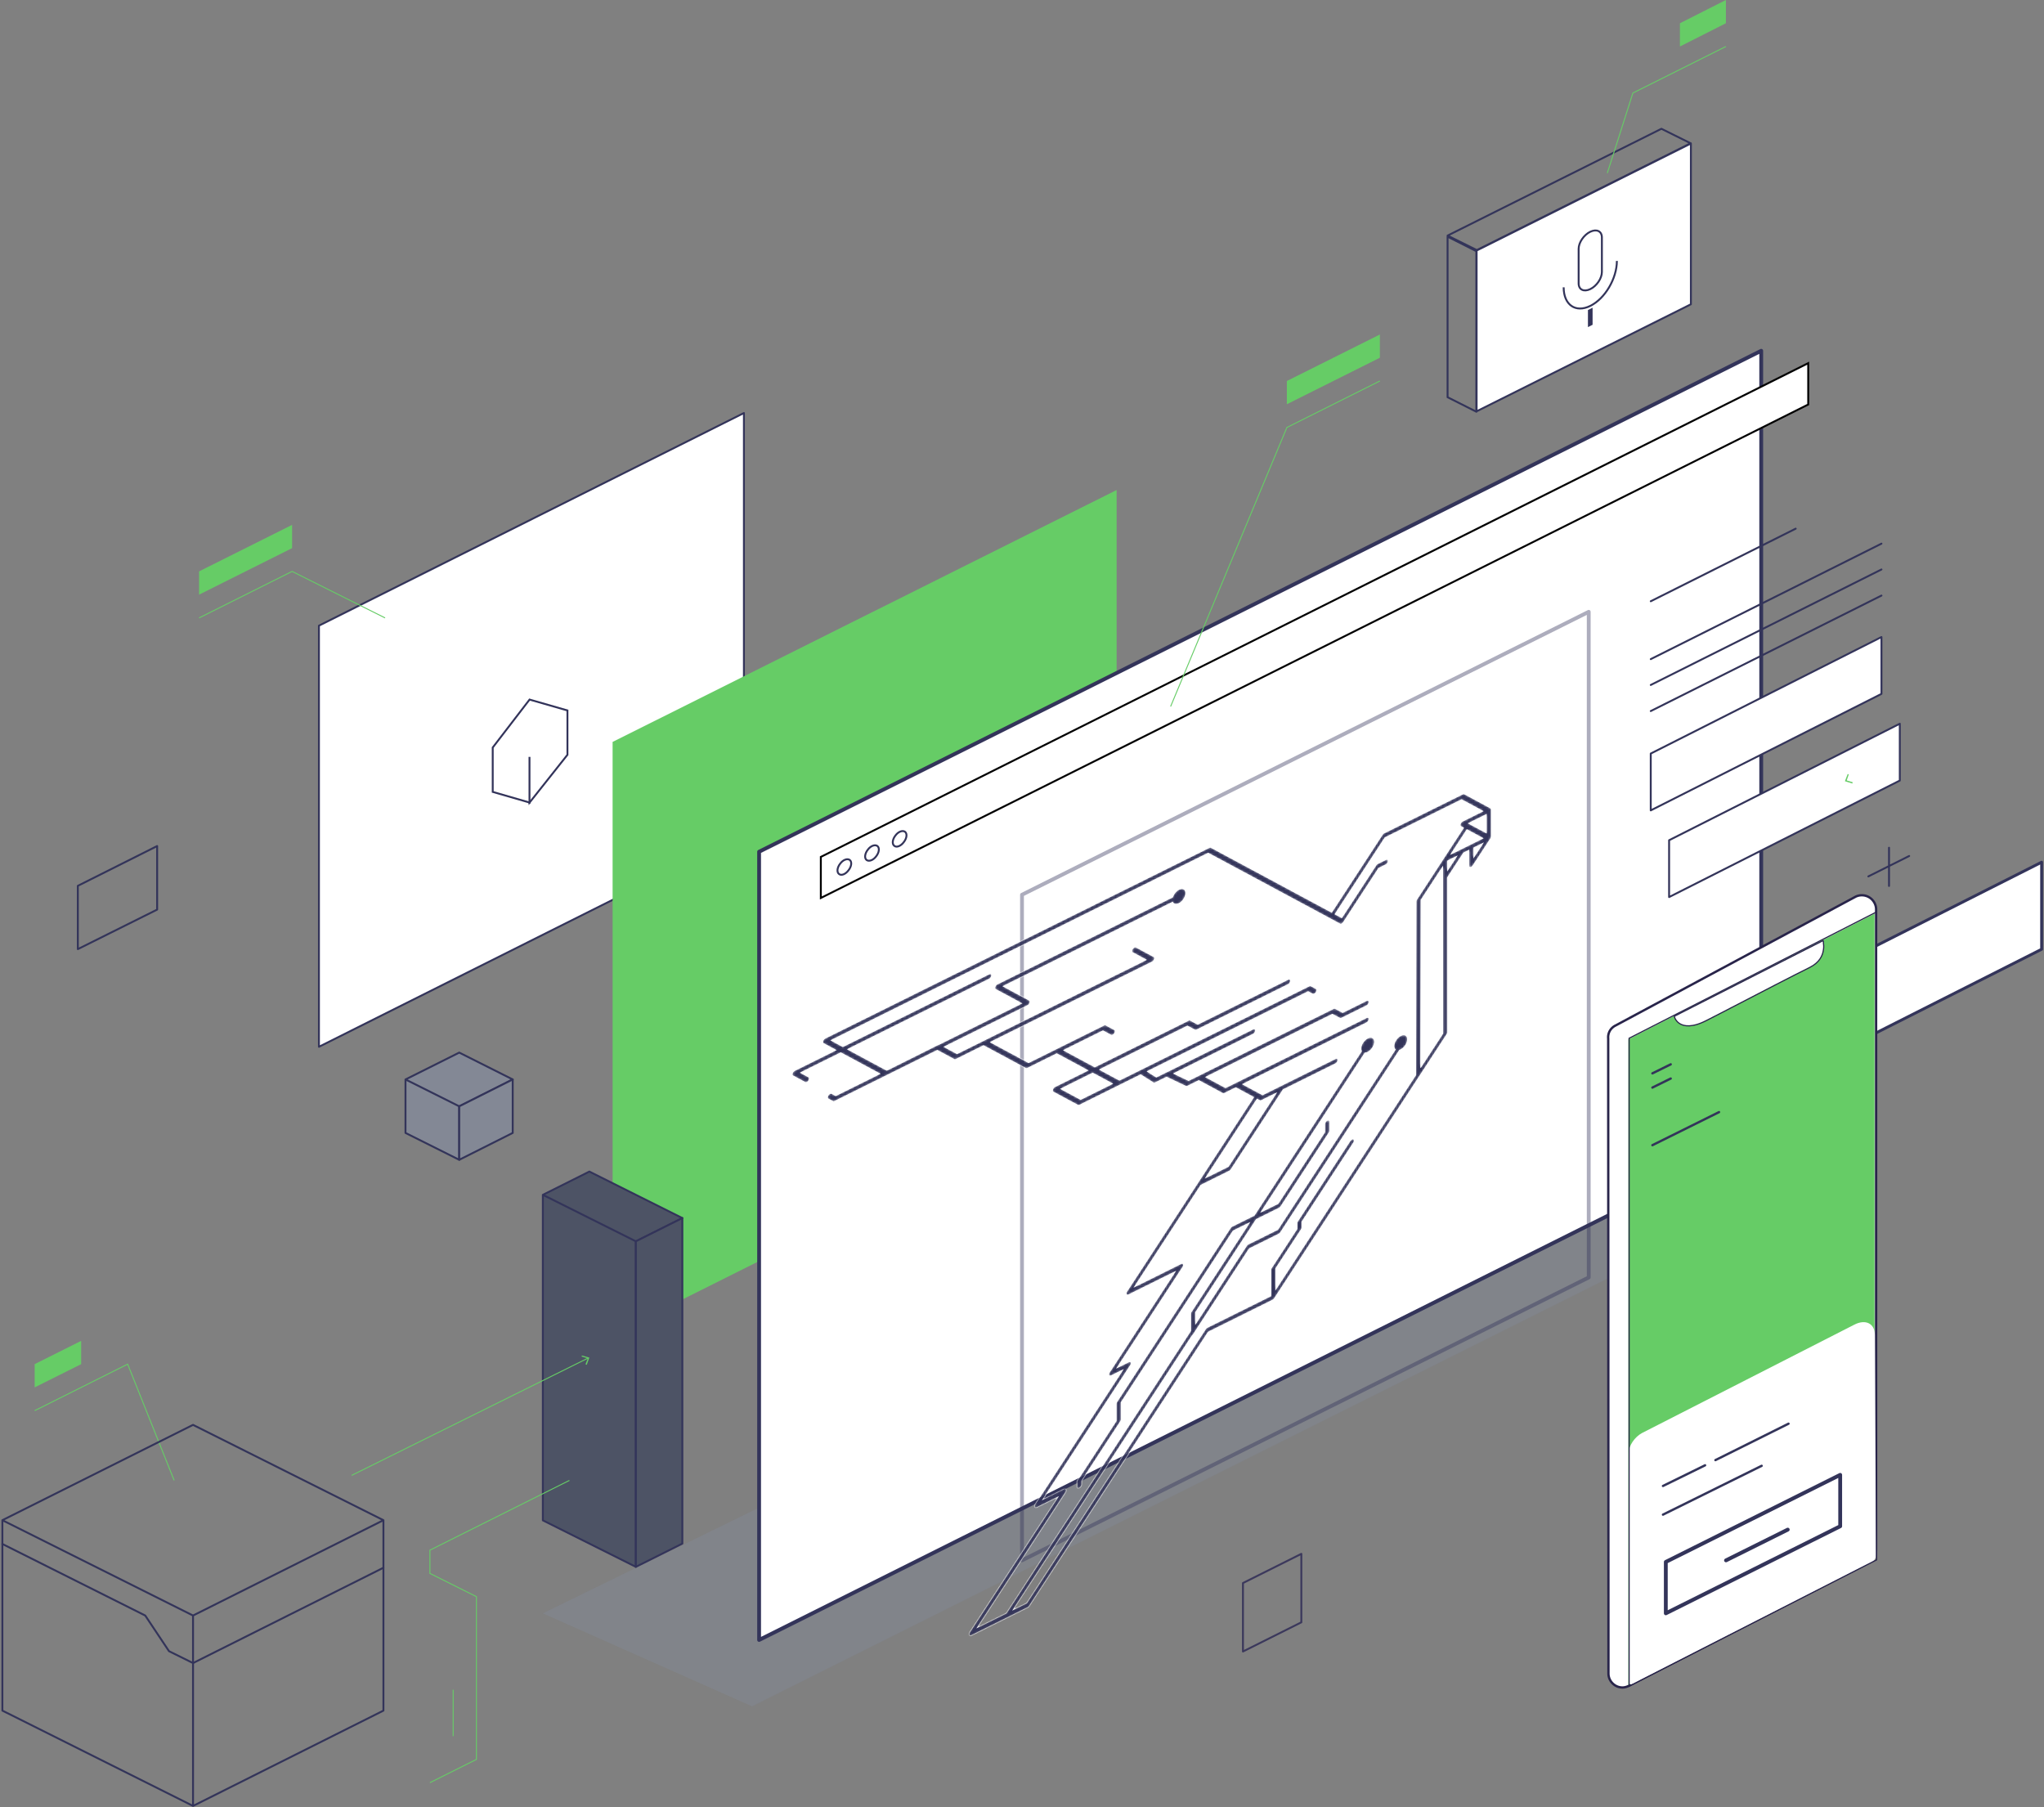 <svg class="splash" viewBox="0 0 862 762" fill="none" xmlns="http://www.w3.org/2000/svg"><rect x="0" y="0" width="862" height="762" fill="#808080" stroke="none"/><path opacity=".5" d="M317.184 719.569l431.435-215.717-78.442-39.222-441.242 215.718 88.249 39.221z" fill="#838895"/><path d="M134.508 441.424l179.22-89.665V174.173l-179.22 89.665v177.586z" fill="#fff" stroke="#33345A" stroke-width=".804" stroke-miterlimit="10" stroke-linecap="round" stroke-linejoin="round"/><path d="M223.333 338.431l-15.539-4.492-.003-18.706 15.536-20.228 15.977 4.589.002 18.699-15.973 20.138z" stroke="#32335A" stroke-width=".796"/><path d="M223.297 319.176v19.748" stroke="#33345A" stroke-width=".796"/><path d="M83.956 260.57l39.222-19.611 39.221 19.611" stroke="#66cc66" stroke-width=".402" stroke-miterlimit="10"/><path d="M123.177 221.348v9.806l-39.22 19.61v-9.805l39.22-19.611z" fill="#66cc66"/><path d="M258.349 562.684V312.865L470.907 206.64v249.819L258.349 562.684z" fill="#66cc66"/><path d="M320.131 691.57V359.168l422.611-211.251v332.402L320.131 691.57z" fill="#ECF7F9"/><path d="M320.131 691.57V359.168l422.611-211.251v332.402L320.131 691.57z" fill="#F7FCFD"/><path d="M320.131 691.57V359.168l422.611-211.251v332.402L320.131 691.57z" fill="#fff"/><path d="M320.131 691.57V359.168l422.611-211.251v332.402L320.131 691.57z" stroke="#33345A" stroke-width="1.609" stroke-miterlimit="10" stroke-linecap="round" stroke-linejoin="round"/><path d="M32.825 400.242V373.55l33.447-16.778v26.801l-33.447 16.669zM696.162 253.548l61.12-30.615M696.161 277.952l97.292-48.7M696.161 288.846l97.292-48.7M696.161 299.85l97.292-48.7" stroke="#33345A" stroke-width=".804" stroke-miterlimit="10" stroke-linecap="round" stroke-linejoin="round"/><path d="M703.897 354.324l97.291-49.135v23.968l-97.291 49.136v-23.969z" fill="#fff" stroke="#33345A" stroke-width=".804" stroke-miterlimit="10" stroke-linecap="round" stroke-linejoin="round"/><path d="M787.924 369.577l17.214-8.607M796.641 357.484v16.124" stroke="#33345A" stroke-width=".804" stroke-miterlimit="10" stroke-linecap="round" stroke-linejoin="round"/><path d="M696.161 317.772l97.292-49.136v23.969l-97.292 49.136v-23.969z" fill="#fff" stroke="#33345A" stroke-width=".804" stroke-miterlimit="10" stroke-linecap="round" stroke-linejoin="round"/><path d="M775.366 406.838l85.633-43.253v36.716l-85.633 43.252v-36.715z" fill="#fff" stroke="#33345A" stroke-width="1.207" stroke-miterlimit="10" stroke-linecap="round" stroke-linejoin="round"/><path d="M431 658V377.307L670 258v280.693L431 658z" stroke="#33345A" stroke-opacity=".4" stroke-width="1.609" stroke-miterlimit="10" stroke-linecap="round" stroke-linejoin="round"/><mask id="path-23-inside-1" fill="#fff"><path fill-rule="evenodd" clip-rule="evenodd" d="M610.507 363.026l3.751-1.862-3.749 5.742-.002-3.88zm8.896-15.811l-.002-.001-.007-.001-.028-.015 7.433-3.69.001 7.69-7.397-3.983zm-20.236 102.8l.156-70.503 9.067-13.885.001 4.976.001.006.026 65.241-9.251 14.165zM469.1 456.991l-13.366 6.634-8.281-4.458 13.365-6.634 8.282 4.458zm62.163 7.14c.201.108.466.09.746-.049l6.129-3.043-20.148 30.856-9.414 4.672 21.573-33.035 1.114.599zm-28.479 99.131c.171-.136.332-.293.46-.49l23.623-36.175 12.448-6.18a1.99 1.99 0 00.748-.691l50.196-76.868c.153-.05.308-.104.468-.184 1.591-.79 2.884-2.77 2.884-4.415s-1.294-2.342-2.885-1.552c-1.589.789-2.882 2.769-2.882 4.414 0 .658.213 1.155.563 1.475l-49.531 75.85-12.449 6.179c-.282.14-.547.386-.748.693l-21.461 32.865v-4.737l25.594-39.195 9.63-4.78c.282-.14.547-.385.75-.692l20.249-31.011c.196-.3.309-.639.309-.927v-3.811c0-.603-.475-.859-1.058-.57-.584.291-1.058 1.017-1.058 1.621v3.357l-19.629 30.061-7.077 3.513 43.72-66.953a2.895 2.895 0 001.146-.32c1.589-.789 2.882-2.769 2.882-4.414 0-1.645-1.294-2.342-2.883-1.553-1.589.789-2.882 2.769-2.882 4.414 0 .422.087.779.24 1.066l-45.217 69.246-9.317 4.624a1.986 1.986 0 00-.748.691l-47.862 73.295c-.2.306-.311.636-.311.93l.001 7.168L454.44 624.1c-.2.306-.31.637-.31.93v1.905c0 .605.476.86 1.059.57.583-.289 1.058-1.016 1.058-1.621v-1.452l16.256-24.894c.2-.306.311-.637.311-.93l-.001-7.168 47.242-72.345 6.763-3.358-24.409 37.381c-.198.306-.307.634-.307.925l.001 7.167-77.612 118.837c-.035.053-.049.11-.079.165l-12.138 6.025 37.116-56.839c.302-.466.392-.979.228-1.306-.166-.329-.549-.403-.978-.19l-8.755 4.346 36.852-56.435c.303-.465.393-.978.229-1.307-.164-.328-.547-.403-.978-.19l-4.809 2.388 27.647-42.339c.306-.468.395-.981.23-1.306-.164-.331-.547-.407-.978-.193l-19.539 9.699 27.921-42.756 11.967-5.941c.284-.141.551-.388.748-.692l21.956-33.623 22.069-10.954c.584-.29 1.059-1.017 1.058-1.621 0-.604-.474-.859-1.058-.569l-30.752 15.265-8.282-4.459 45.809-22.739 6.341-3.148c.584-.29 1.058-1.016 1.058-1.62 0-.604-.474-.859-1.059-.569l-6.34 3.147-48.364 24.008-4.76 2.363-8.281-4.459 53.327-26.471 3.138 1.689c.199.107.464.089.746-.051l10.534-5.229c.584-.29 1.058-1.017 1.058-1.62 0-.604-.474-.86-1.059-.57l-10.094 5.011-3.138-1.689c-.199-.107-.464-.089-.747.051l-56.32 27.957-4.769 2.367-6.16-2.938 33.368-16.564c.584-.29 1.059-1.017 1.059-1.621 0-.603-.475-.859-1.059-.569l-35.942 17.841c-.041.015-.078.014-.12.035l-4.749 2.357-3.736-2.353 24.95-12.385 42.81-21.251 1.875 1.009c.199.109.466.091.749-.05.284-.141.551-.388.748-.692.412-.632.412-1.326 0-1.549l-2.187-1.177c-.199-.107-.464-.089-.746.051l-43.249 21.469-27.359 13.58-9.406 4.669-8.281-4.458 36.97-18.351 3.137 1.688c.2.107.465.089.747-.051l38.539-19.13c.584-.29 1.059-1.017 1.059-1.621 0-.603-.475-.86-1.059-.57l-38.101 18.913-3.136-1.687c-.199-.109-.466-.09-.749.051l-39.524 19.619-13.034-7.017 16.478-8.179 3.398 1.828c.2.108.467.089.749-.051.283-.141.548-.386.749-.693.41-.631.41-1.325-.001-1.548l-3.709-1.995c-.2-.108-.465-.09-.748.051l-19.471 9.665-4.426 2.197-7.909 3.926-15.991-8.608 68.085-33.797c.428-.213.813-.669.977-1.161.165-.493.074-.916-.229-1.08l-7.519-4.047c-.401-.217-1.1.132-1.496.741-.201.307-.311.637-.311.929 0 .293.11.514.31.621l5.713 3.075-68.085 33.797-11.619 5.767-5.325-2.867 35.074-17.41c.429-.213.812-.668.978-1.161.163-.491.074-.915-.23-1.08l-10.969-5.903 71.384-35.434c.423.893 1.461 1.163 2.677.559 1.589-.789 2.88-2.768 2.88-4.413 0-1.645-1.292-2.342-2.881-1.553-1.216.603-2.253 1.902-2.677 3.216l-73.938 36.703c-.429.213-.813.669-.977 1.161-.165.493-.074.916.23 1.08l10.968 5.903-34.768 17.259a1.094 1.094 0 00-.387.112l-21.652 10.826-16.428-8.843 59.596-29.583c.584-.29 1.058-1.016 1.058-1.62 0-.604-.475-.86-1.058-.571l-61.713 30.634-4.886-2.63 158.964-78.909 51.308 27.559.002.001 4.259 2.292c.199.107.464.089.746-.051.282-.14.549-.386.75-.692l14.859-22.756 2.971-1.475c.584-.29 1.059-1.017 1.058-1.621 0-.604-.474-.859-1.058-.569l-3.41 1.692c-.282.14-.547.386-.748.692l-14.422 22.085-2.762-1.488 21.031-32.207 32.263-16.016 8.932 4.808-8.493 4.216c-.431.214-.814.67-.976 1.159-.165.493-.076.918.228 1.082l1.093.588-8.458 12.951-.001.003-11.177 17.119c-.201.306-.313.636-.313.928l-.161 73.16-59.035 90.404-.001-8.676 10.737-16.44c.199-.305.309-.634.309-.928l-.001-2.347 21.781-33.354c.201-.307.31-.638.31-.93-.001-.293-.111-.512-.311-.618-.412-.222-1.084.112-1.496.743l-22.092 33.831c-.198.306-.308.634-.308.925l.001 2.348-10.737 16.44c-.199.305-.309.634-.309.927l.002 10.894-26.767 13.286c-.285.142-.552.39-.748.693l-75.429 115.51-5.588 2.774 75.42-115.485zm114.028-205.556l-4.808 2.386 6.65-10.182 6.651 3.58-4.81 2.388-3.683 1.828zm4.742-.164l3.751-1.861-3.75 5.743-.001-3.882zm7.363-16.181a.835.835 0 00-.083-.382.547.547 0 00-.228-.238l-11.047-5.948c-.199-.108-.466-.09-.75.051l-33.137 16.449c-.282.14-.549.386-.75.693l-21.342 32.683-50.87-27.323c-.199-.107-.466-.088-.748.052l-161.956 80.394c-.43.214-.815.67-.977 1.161-.165.493-.075.916.229 1.08l5.196 2.797-17.325 8.6c-.431.214-.815.67-.978 1.162-.164.492-.074.916.23 1.079l5.182 2.791c.2.107.466.089.748-.051.283-.14.549-.386.75-.694.41-.63.41-1.324-.001-1.547l-3.376-1.818 16.887-8.383L371 452.814l-18.551 9.208-1.689-.909c-.2-.108-.466-.09-.748.05a1.98 1.98 0 00-.747.692c-.201.307-.311.637-.311.929 0 .293.11.513.31.62l1.999 1.077c.2.108.465.09.748-.051l43.276-21.482 7.132 3.839c.2.107.466.09.748-.05l11.619-5.767 17.798 9.58c.2.108.466.09.748-.05l8.347-4.143 3.988-1.98 13.034 7.016-13.803 6.852c-.431.214-.815.67-.978 1.162-.165.492-.074.916.23 1.079l10.398 5.597c.2.108.466.09.748-.05l16.358-8.12 9.396-4.664 5.396 3.399c.2.108.465.09.749-.051l.73-.362c.041-.015.076-.013.117-.034l3.945-1.958 8.083 3.855c.199.107.464.089.746-.051l4.76-2.363 10.088 5.43c.199.108.466.09.749-.051l4.761-2.363 7.477 4.026-53.415 81.801c-.304.465-.394.978-.23 1.307.166.328.55.402.978.189l19.539-9.699-27.647 42.339c-.305.466-.394.98-.229 1.307.163.33.548.405.977.192l4.809-2.387-36.851 56.432c-.304.466-.394.981-.229 1.308.164.329.548.404.978.191l8.754-4.346-37.116 56.839c-.302.466-.391.979-.228 1.305.164.33.549.404.978.191l23.671-11.75c.282-.14.548-.385.749-.692l75.428-115.51 27.179-13.492c.28-.139.545-.384.747-.691l72.734-111.381c.197-.305.307-.634.307-.926l-.024-65.252 6.741-10.323 2.186-1.085v6.526c.001.445.257.715.654.687a1.06 1.06 0 00.405-.117c.279-.138.551-.39.748-.693l7.364-11.276c.025-.038.026-.078.048-.118.047-.08.082-.153.116-.236.016-.04.05-.072.064-.113.013-.041 0-.071.01-.111a1.44 1.44 0 00.042-.232c.003-.039.03-.081.03-.119l-.001-11.43z"/></mask><path fill-rule="evenodd" clip-rule="evenodd" d="M610.507 363.026l3.751-1.862-3.749 5.742-.002-3.88zm8.896-15.811l-.002-.001-.007-.001-.028-.015 7.433-3.69.001 7.69-7.397-3.983zm-20.236 102.8l.156-70.503 9.067-13.885.001 4.976.001.006.026 65.241-9.251 14.165zM469.1 456.991l-13.366 6.634-8.281-4.458 13.365-6.634 8.282 4.458zm62.163 7.14c.201.108.466.09.746-.049l6.129-3.043-20.148 30.856-9.414 4.672 21.573-33.035 1.114.599zm-28.479 99.131c.171-.136.332-.293.46-.49l23.623-36.175 12.448-6.18a1.99 1.99 0 00.748-.691l50.196-76.868c.153-.05.308-.104.468-.184 1.591-.79 2.884-2.77 2.884-4.415s-1.294-2.342-2.885-1.552c-1.589.789-2.882 2.769-2.882 4.414 0 .658.213 1.155.563 1.475l-49.531 75.85-12.449 6.179c-.282.14-.547.386-.748.693l-21.461 32.865v-4.737l25.594-39.195 9.63-4.78c.282-.14.547-.385.75-.692l20.249-31.011c.196-.3.309-.639.309-.927v-3.811c0-.603-.475-.859-1.058-.57-.584.291-1.058 1.017-1.058 1.621v3.357l-19.629 30.061-7.077 3.513 43.72-66.953a2.895 2.895 0 001.146-.32c1.589-.789 2.882-2.769 2.882-4.414 0-1.645-1.294-2.342-2.883-1.553-1.589.789-2.882 2.769-2.882 4.414 0 .422.087.779.24 1.066l-45.217 69.246-9.317 4.624a1.986 1.986 0 00-.748.691l-47.862 73.295c-.2.306-.311.636-.311.93l.001 7.168L454.44 624.1c-.2.306-.31.637-.31.93v1.905c0 .605.476.86 1.059.57.583-.289 1.058-1.016 1.058-1.621v-1.452l16.256-24.894c.2-.306.311-.637.311-.93l-.001-7.168 47.242-72.345 6.763-3.358-24.409 37.381c-.198.306-.307.634-.307.925l.001 7.167-77.612 118.837c-.035.053-.049.11-.079.165l-12.138 6.025 37.116-56.839c.302-.466.392-.979.228-1.306-.166-.329-.549-.403-.978-.19l-8.755 4.346 36.852-56.435c.303-.465.393-.978.229-1.307-.164-.328-.547-.403-.978-.19l-4.809 2.388 27.647-42.339c.306-.468.395-.981.23-1.306-.164-.331-.547-.407-.978-.193l-19.539 9.699 27.921-42.756 11.967-5.941c.284-.141.551-.388.748-.692l21.956-33.623 22.069-10.954c.584-.29 1.059-1.017 1.058-1.621 0-.604-.474-.859-1.058-.569l-30.752 15.265-8.282-4.459 45.809-22.739 6.341-3.148c.584-.29 1.058-1.016 1.058-1.62 0-.604-.474-.859-1.059-.569l-6.34 3.147-48.364 24.008-4.76 2.363-8.281-4.459 53.327-26.471 3.138 1.689c.199.107.464.089.746-.051l10.534-5.229c.584-.29 1.058-1.017 1.058-1.62 0-.604-.474-.86-1.059-.57l-10.094 5.011-3.138-1.689c-.199-.107-.464-.089-.747.051l-56.32 27.957-4.769 2.367-6.16-2.938 33.368-16.564c.584-.29 1.059-1.017 1.059-1.621 0-.603-.475-.859-1.059-.569l-35.942 17.841c-.041.015-.078.014-.12.035l-4.749 2.357-3.736-2.353 24.95-12.385 42.81-21.251 1.875 1.009c.199.109.466.091.749-.05.284-.141.551-.388.748-.692.412-.632.412-1.326 0-1.549l-2.187-1.177c-.199-.107-.464-.089-.746.051l-43.249 21.469-27.359 13.58-9.406 4.669-8.281-4.458 36.97-18.351 3.137 1.688c.2.107.465.089.747-.051l38.539-19.13c.584-.29 1.059-1.017 1.059-1.621 0-.603-.475-.86-1.059-.57l-38.101 18.913-3.136-1.687c-.199-.109-.466-.09-.749.051l-39.524 19.619-13.034-7.017 16.478-8.179 3.398 1.828c.2.108.467.089.749-.051.283-.141.548-.386.749-.693.41-.631.41-1.325-.001-1.548l-3.709-1.995c-.2-.108-.465-.09-.748.051l-19.471 9.665-4.426 2.197-7.909 3.926-15.991-8.608 68.085-33.797c.428-.213.813-.669.977-1.161.165-.493.074-.916-.229-1.08l-7.519-4.047c-.401-.217-1.1.132-1.496.741-.201.307-.311.637-.311.929 0 .293.11.514.31.621l5.713 3.075-68.085 33.797-11.619 5.767-5.325-2.867 35.074-17.41c.429-.213.812-.668.978-1.161.163-.491.074-.915-.23-1.08l-10.969-5.903 71.384-35.434c.423.893 1.461 1.163 2.677.559 1.589-.789 2.88-2.768 2.88-4.413 0-1.645-1.292-2.342-2.881-1.553-1.216.603-2.253 1.902-2.677 3.216l-73.938 36.703c-.429.213-.813.669-.977 1.161-.165.493-.074.916.23 1.08l10.968 5.903-34.768 17.259a1.094 1.094 0 00-.387.112l-21.652 10.826-16.428-8.843 59.596-29.583c.584-.29 1.058-1.016 1.058-1.62 0-.604-.475-.86-1.058-.571l-61.713 30.634-4.886-2.63 158.964-78.909 51.308 27.559.002.001 4.259 2.292c.199.107.464.089.746-.051.282-.14.549-.386.75-.692l14.859-22.756 2.971-1.475c.584-.29 1.059-1.017 1.058-1.621 0-.604-.474-.859-1.058-.569l-3.41 1.692c-.282.14-.547.386-.748.692l-14.422 22.085-2.762-1.488 21.031-32.207 32.263-16.016 8.932 4.808-8.493 4.216c-.431.214-.814.67-.976 1.159-.165.493-.076.918.228 1.082l1.093.588-8.458 12.951-.001.003-11.177 17.119c-.201.306-.313.636-.313.928l-.161 73.16-59.035 90.404-.001-8.676 10.737-16.44c.199-.305.309-.634.309-.928l-.001-2.347 21.781-33.354c.201-.307.31-.638.31-.93-.001-.293-.111-.512-.311-.618-.412-.222-1.084.112-1.496.743l-22.092 33.831c-.198.306-.308.634-.308.925l.001 2.348-10.737 16.44c-.199.305-.309.634-.309.927l.002 10.894-26.767 13.286c-.285.142-.552.39-.748.693l-75.429 115.51-5.588 2.774 75.42-115.485zm114.028-205.556l-4.808 2.386 6.65-10.182 6.651 3.58-4.81 2.388-3.683 1.828zm4.742-.164l3.751-1.861-3.75 5.743-.001-3.882zm7.363-16.181a.835.835 0 00-.083-.382.547.547 0 00-.228-.238l-11.047-5.948c-.199-.108-.466-.09-.75.051l-33.137 16.449c-.282.14-.549.386-.75.693l-21.342 32.683-50.87-27.323c-.199-.107-.466-.088-.748.052l-161.956 80.394c-.43.214-.815.67-.977 1.161-.165.493-.075.916.229 1.08l5.196 2.797-17.325 8.6c-.431.214-.815.67-.978 1.162-.164.492-.074.916.23 1.079l5.182 2.791c.2.107.466.089.748-.051.283-.14.549-.386.75-.694.41-.63.41-1.324-.001-1.547l-3.376-1.818 16.887-8.383L371 452.814l-18.551 9.208-1.689-.909c-.2-.108-.466-.09-.748.05a1.98 1.98 0 00-.747.692c-.201.307-.311.637-.311.929 0 .293.11.513.31.62l1.999 1.077c.2.108.465.09.748-.051l43.276-21.482 7.132 3.839c.2.107.466.09.748-.05l11.619-5.767 17.798 9.58c.2.108.466.09.748-.05l8.347-4.143 3.988-1.98 13.034 7.016-13.803 6.852c-.431.214-.815.67-.978 1.162-.165.492-.074.916.23 1.079l10.398 5.597c.2.108.466.09.748-.05l16.358-8.12 9.396-4.664 5.396 3.399c.2.108.465.09.749-.051l.73-.362c.041-.015.076-.013.117-.034l3.945-1.958 8.083 3.855c.199.107.464.089.746-.051l4.76-2.363 10.088 5.43c.199.108.466.09.749-.051l4.761-2.363 7.477 4.026-53.415 81.801c-.304.465-.394.978-.23 1.307.166.328.55.402.978.189l19.539-9.699-27.647 42.339c-.305.466-.394.98-.229 1.307.163.33.548.405.977.192l4.809-2.387-36.851 56.432c-.304.466-.394.981-.229 1.308.164.329.548.404.978.191l8.754-4.346-37.116 56.839c-.302.466-.391.979-.228 1.305.164.33.549.404.978.191l23.671-11.75c.282-.14.548-.385.749-.692l75.428-115.51 27.179-13.492c.28-.139.545-.384.747-.691l72.734-111.381c.197-.305.307-.634.307-.926l-.024-65.252 6.741-10.323 2.186-1.085v6.526c.001.445.257.715.654.687a1.06 1.06 0 00.405-.117c.279-.138.551-.39.748-.693l7.364-11.276c.025-.038.026-.078.048-.118.047-.08.082-.153.116-.236.016-.04.05-.072.064-.113.013-.041 0-.071.01-.111a1.44 1.44 0 00.042-.232c.003-.039.03-.081.03-.119l-.001-11.43z" fill="#33345A" stroke="#fff" stroke-width=".364" mask="url(#path-23-inside-1)"/><path d="M524.185 696.435v-28.872l24.622-12.311v28.871l-24.622 12.312z" stroke="#3B385C" stroke-width=".804" stroke-linecap="round" stroke-linejoin="round"/><path d="M14.615 594.87l39.221-19.611 19.61 49.027" stroke="#66cc66" stroke-width=".402" stroke-miterlimit="10"/><path d="M34.228 565.454v9.806l-19.61 9.805v-9.805l19.61-9.806z" fill="#66cc66"/><path d="M346.164 361.348l416.401-208.201v17.432L346.164 378.67v-17.322z" fill="#fff" stroke="#010101" stroke-width=".804" stroke-miterlimit="10"/><path d="M357.825 367.011c1.307-1.634 1.525-3.595.545-4.358-.981-.763-2.833-.109-4.031 1.525-1.308 1.635-1.526 3.596-.545 4.358.98.872 2.833.109 4.031-1.525zM369.48 361.128c1.308-1.634 1.526-3.595.545-4.358-.98-.762-2.832-.109-4.031 1.526-1.307 1.634-1.525 3.595-.545 4.358.981.762 2.833.109 4.031-1.526zM381.137 355.136c1.307-1.634 1.525-3.595.545-4.358-.981-.763-2.833-.109-4.032 1.525-1.307 1.635-1.525 3.596-.544 4.358.98.872 2.832.109 4.031-1.525z" fill="#fff" stroke="#33345A" stroke-width=".804" stroke-miterlimit="10" stroke-linecap="round" stroke-linejoin="round"/><path d="M610.472 99.348l12.334 6.121 90.181-45.044-12.335-6.122-90.18 45.045zM610.472 167.507l12.152 6.122v-67.704l-12.152-6.121v67.703z" stroke="#33345A" stroke-width=".804" stroke-miterlimit="10" stroke-linecap="round" stroke-linejoin="round"/><path d="M622.721 173.446l90.363-45.135V60.515l-90.363 45.136v67.795z" fill="#fff" stroke="#33345A" stroke-width=".804" stroke-miterlimit="10" stroke-linecap="round" stroke-linejoin="round"/><path d="M670.649 97.733c2.723-1.307 4.902-.218 4.902 2.397v14.599c0 2.615-2.179 5.883-4.902 7.191-2.724 1.307-4.903.217-4.903-2.397v-14.599c0-2.615 2.179-5.884 4.903-7.191z" stroke="#33345A" stroke-width=".804"/><path d="M681.873 110.044c0 7.408-5.012 15.906-11.222 18.957-6.21 3.05-11.222-.436-11.222-7.845" stroke="#33345A" stroke-width=".804"/><path d="M669.669 130.744l1.961-.981v7.191l-1.961.981v-7.191z" fill="#33345A"/><path d="M677.842 72.994l10.785-33.774 39.222-19.61" stroke="#66cc66" stroke-width=".402" stroke-miterlimit="10"/><path d="M727.851 0v9.805l-19.393 9.806V9.805L727.851 0z" fill="#66cc66"/><path d="M493.671 297.938l49.027-117.665 39.221-19.61" stroke="#66cc66" stroke-width=".402" stroke-miterlimit="10"/><path d="M581.918 141.053v9.805l-39.221 19.611v-9.805l39.221-19.611z" fill="#66cc66"/><path d="M1 641.064l80.404 40.202 80.295-40.202-80.295-40.202L1 641.064zM1 721.36v-80.295l80.404 40.202v80.294L1 721.36zM161.699 721.36l-80.295 40.201v-80.294l80.295-40.202v80.295z" stroke="#33345A" stroke-width=".804" stroke-miterlimit="10" stroke-linecap="round" stroke-linejoin="round"/><path d="M1 651.087l60.248 30.179L71.272 696.3l10.132 5.012 80.295-40.202" stroke="#33345A" stroke-width=".804" stroke-miterlimit="10" stroke-linecap="round" stroke-linejoin="round"/><path d="M228.931 503.851l39.221 19.611v137.275l-39.221-19.611V503.851zM248.549 494.046l-19.611 9.805 39.221 19.611 19.611-9.805-39.221-19.611z" fill="#4d5365" stroke="#33345A" stroke-width=".804" stroke-miterlimit="10" stroke-linecap="round" stroke-linejoin="round"/><path d="M268.153 660.737l19.61-9.805V513.657l-19.61 9.805v137.275z" fill="#4d5365" stroke="#33345A" stroke-width=".804" stroke-miterlimit="10" stroke-linecap="round" stroke-linejoin="round"/><path d="M148.29 622.169l99.708-49.462" stroke="#66cc66" stroke-width=".402" stroke-miterlimit="10"/><path d="M247.456 575.54l-.545-.218.981-2.506-2.615-.763.109-.435 3.16.871-1.09 3.051zM781.191 330.406l.109-.545-2.506-.762.872-2.506-.436-.218-1.198 3.05 3.159.981z" fill="#66cc66"/><path d="M181.304 751.756l19.611-9.805v-68.638l-19.611-9.805v-9.805l58.832-29.416M191.112 732.146v-19.611" stroke="#66cc66" stroke-width=".402" stroke-miterlimit="10"/><path d="M681.265 432.48l101.322-54.365a6.042 6.042 0 015.774.327c1.744 1.089 2.833 3.05 2.833 5.011v270.41c0 2.288-1.307 4.249-3.268 5.23l-101.105 51.859c-.871.436-1.743.654-2.614.654a5.856 5.856 0 01-3.051-.872c-1.743-1.089-2.833-2.941-2.833-5.011l-.109-267.795c-.217-2.397 1.09-4.467 3.051-5.448z" fill="#fff" stroke="#28244A" stroke-width=".981" stroke-miterlimit="10" stroke-linecap="round" stroke-linejoin="round"/><path d="M790.54 385.306l-103.827 52.949v272.371l103.827-52.949V385.306z" fill="#66cc66"/><path d="M696.847 452.637l7.735-3.813M696.847 458.629l7.735-3.814M696.847 482.924l28.108-13.946" stroke="#33345A" stroke-width=".981" stroke-linecap="round" stroke-linejoin="round"/><path d="M790.652 562.893c0-4.794-3.922-6.755-8.716-4.249l-89.447 45.649c-3.05 1.634-5.665 5.339-5.665 8.498v95.894c0 3.05 2.506 1.07 5.665-.564l92.607-47.175c3.05-1.634 6.053-2.101 6.053-5.26l-.497-92.793z" fill="#fff"/><path d="M768.861 396.637l-62.754 31.921v.109c.109.218.218.545.327.872.327.654.981 1.525 1.852 2.07 1.852 1.198 5.339 1.852 11.44-1.307 3.159-1.635 6.864-3.487 10.786-5.557 11.984-6.21 26.256-13.618 32.684-16.778 4.14-2.07 5.448-5.011 5.775-7.408.217-1.199.108-2.288 0-3.051 0-.436-.001-.762-.11-.871z" fill="#fff" stroke="#28244A" stroke-width=".49"/><path d="M702.509 680.339v-21.681l73.541-36.716v21.681l-73.541 36.716zM727.894 658.004l26.039-12.965" stroke="#33345A" stroke-width="1.609" stroke-linecap="round" stroke-linejoin="round"/><path d="M701.311 626.627l17.759-8.716M701.311 638.719l41.619-20.591M723.427 615.731l30.833-15.362" stroke="#33345A" stroke-width=".981" stroke-linecap="round" stroke-linejoin="round"/><path d="M791.41 384.543l-104.373 53.276v273.243l104.373-53.276V384.543z" stroke="#28244A" stroke-width=".49"/><path d="M171.012 455.2l22.661 11.331 22.552-11.331-22.552-11.33-22.661 11.33zM171.008 477.753v-22.552l22.661 11.33v22.552l-22.661-11.33z" fill="#838895" stroke="#33345A" stroke-width=".804" stroke-miterlimit="10" stroke-linecap="round" stroke-linejoin="round"/><path d="M216.22 477.753l-22.553 11.33v-22.552l22.553-11.33v22.552z" fill="#838895" stroke="#33345A" stroke-width=".804" stroke-miterlimit="10" stroke-linecap="round" stroke-linejoin="round"/></svg>